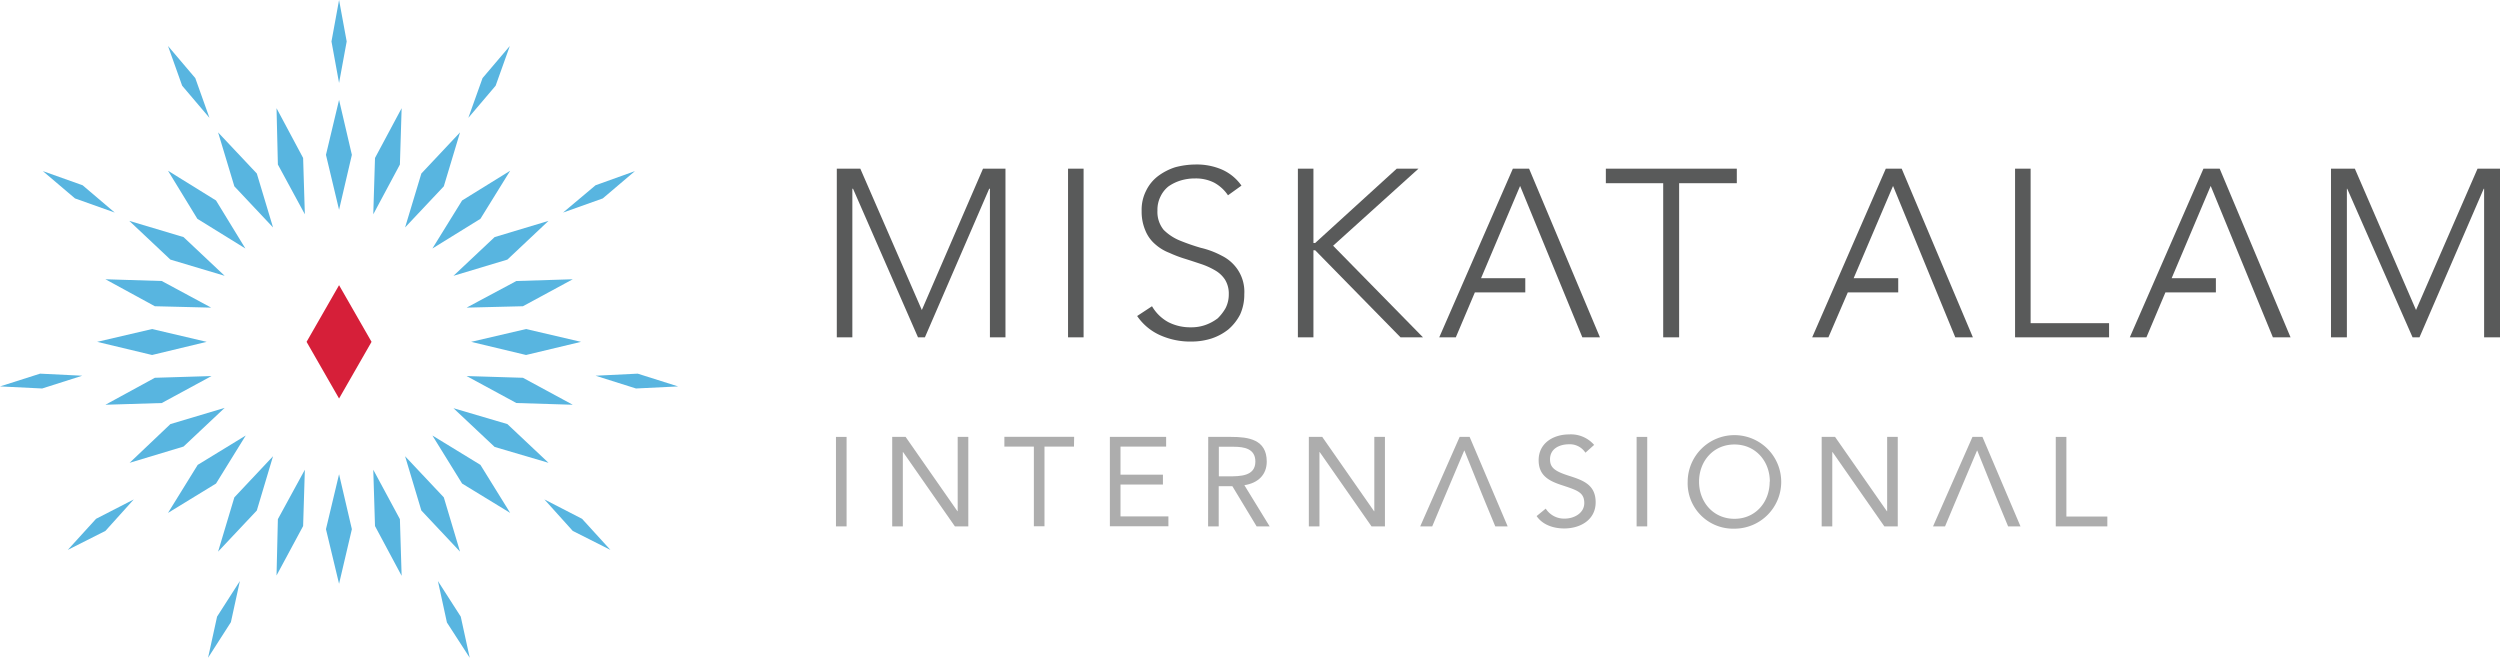 <svg id="Layer_1" data-name="Layer 1" xmlns="http://www.w3.org/2000/svg" viewBox="0 0 593.33 156.11"><defs><style>.cls-1{fill:#d61f39;}.cls-2{fill:#58b5e0;}.cls-3{fill:#595a5a;}.cls-4{fill:#adadad;}</style></defs><title>logo-mai-baru</title><polygon class="cls-1" points="80.47 67.68 72.76 81.13 80.47 94.58 88.18 81.13 80.47 67.68"/><polygon class="cls-2" points="65.63 136.58 71.94 124.85 72.35 111.48 65.95 123.21 65.63 136.58"/><polygon class="cls-2" points="88.59 50.86 94.91 39.05 95.32 25.68 89 37.49 88.59 50.86"/><polygon class="cls-2" points="51.76 130.92 60.95 121.16 64.8 108.28 55.62 118.04 51.76 130.92"/><polygon class="cls-2" points="96.14 53.98 105.33 44.22 109.18 31.42 100 41.18 96.14 53.98"/><polygon class="cls-2" points="39.87 121.73 51.27 114.76 58.32 103.36 46.92 110.33 39.87 121.73"/><polygon class="cls-2" points="102.62 58.98 114.02 51.93 121.08 40.52 109.67 47.58 102.62 58.98"/><polygon class="cls-2" points="30.76 109.84 43.56 105.98 53.32 96.8 40.44 100.65 30.76 109.84"/><polygon class="cls-2" points="107.62 65.46 120.42 61.61 130.18 52.42 117.39 56.27 107.62 65.46"/><polygon class="cls-2" points="25.02 96.06 38.39 95.65 50.2 89.25 36.75 89.66 25.02 96.06"/><polygon class="cls-2" points="110.74 73.01 124.11 72.68 135.93 66.28 122.55 66.69 110.74 73.01"/><polygon class="cls-2" points="23.05 81.13 36.09 84.25 49.05 81.13 36.09 78.09 23.05 81.13"/><polygon class="cls-2" points="111.81 81.13 124.85 84.25 137.89 81.13 124.85 78.09 111.81 81.13"/><polygon class="cls-2" points="25.02 66.28 36.75 72.68 50.12 73.01 38.39 66.69 25.02 66.28"/><polygon class="cls-2" points="110.74 89.25 122.55 95.65 135.93 96.06 124.11 89.66 110.74 89.25"/><polygon class="cls-2" points="30.68 52.42 40.44 61.61 53.32 65.46 43.56 56.27 30.68 52.42"/><polygon class="cls-2" points="107.62 96.88 117.39 106.07 130.18 109.84 120.42 100.65 107.62 96.88"/><polygon class="cls-2" points="39.87 40.52 46.84 51.93 58.24 58.98 51.27 47.58 39.87 40.52"/><polygon class="cls-2" points="102.62 103.36 109.67 114.76 121.08 121.73 114.02 110.33 102.62 103.36"/><polygon class="cls-2" points="51.76 31.42 55.62 44.22 64.8 53.98 60.95 41.18 51.76 31.42"/><polygon class="cls-2" points="96.14 108.28 100 121.16 109.18 130.92 105.33 118.04 96.14 108.28"/><polygon class="cls-2" points="65.63 25.68 65.95 39.05 72.35 50.86 71.94 37.49 65.63 25.68"/><polygon class="cls-2" points="88.59 111.48 89 124.85 95.32 136.66 94.91 123.21 88.59 111.48"/><polygon class="cls-2" points="80.47 23.71 77.36 36.75 80.47 49.79 83.51 36.75 80.47 23.71"/><polygon class="cls-2" points="80.47 112.55 77.36 125.59 80.47 138.55 83.51 125.59 80.47 112.55"/><polygon class="cls-2" points="111.15 27.97 117.63 20.34 121 10.91 114.52 18.54 111.15 27.97"/><polygon class="cls-2" points="133.63 50.45 143.06 47.09 150.69 40.61 141.34 43.97 133.63 50.45"/><polygon class="cls-2" points="10.17 40.61 17.8 47.09 27.23 50.45 19.61 43.97 10.17 40.61"/><polygon class="cls-2" points="39.87 10.91 43.23 20.34 49.71 27.97 46.35 18.54 39.87 10.91"/><polygon class="cls-2" points="80.47 0 78.67 9.84 80.47 19.69 82.28 9.84 80.47 0"/><polygon class="cls-2" points="49.38 156.11 54.8 147.66 56.93 137.9 51.52 146.34 49.38 156.11"/><polygon class="cls-2" points="16.08 130.51 25.02 126 31.75 118.53 22.8 123.13 16.08 130.51"/><polygon class="cls-2" points="0 91.71 10.01 92.2 19.52 89.17 9.52 88.68 0 91.71"/><polygon class="cls-2" points="141.34 89.17 150.94 92.2 160.94 91.71 151.35 88.68 141.34 89.17"/><polygon class="cls-2" points="129.2 118.53 135.93 126 144.87 130.51 138.14 123.13 129.2 118.53"/><polygon class="cls-2" points="103.93 137.9 106.07 147.74 111.48 156.11 109.35 146.34 103.93 137.9"/><polygon class="cls-3" points="198.6 40.03 204.18 40.03 218.78 73.58 233.3 40.03 238.63 40.03 238.63 80.06 234.94 80.06 234.94 44.79 234.77 44.79 219.51 80.06 217.87 80.06 202.45 44.79 202.29 44.79 202.29 80.06 198.6 80.06 198.6 40.03"/><rect class="cls-3" x="253.48" y="40.03" width="3.69" height="40.03"/><path class="cls-3" d="M273.41,72.68a10,10,0,0,0,3.86,3.77,11.35,11.35,0,0,0,5.33,1.23,10,10,0,0,0,3.53-.57A10.72,10.72,0,0,0,289,75.55a10.92,10.92,0,0,0,1.89-2.46,7.15,7.15,0,0,0,.74-3.28,6.31,6.31,0,0,0-.9-3.45,6.87,6.87,0,0,0-2.38-2.21,17.25,17.25,0,0,0-3.28-1.48c-1.23-.41-2.46-.82-3.77-1.23A30,30,0,0,1,277.51,60a10.9,10.9,0,0,1-3.36-2.05,8.44,8.44,0,0,1-2.3-3.2,11.31,11.31,0,0,1-.9-4.68A9.92,9.92,0,0,1,272,45.28a9.59,9.59,0,0,1,2.79-3.45,13.92,13.92,0,0,1,4.1-2.13,19.27,19.27,0,0,1,4.92-.66,15.09,15.09,0,0,1,6.07,1.15,11.18,11.18,0,0,1,4.76,3.86l-3.2,2.3a9.31,9.31,0,0,0-3.28-3,9.64,9.64,0,0,0-4.51-1,11.66,11.66,0,0,0-3.45.49,10.38,10.38,0,0,0-2.87,1.39,6.75,6.75,0,0,0-1.89,2.38,7,7,0,0,0-.74,3.36,6.72,6.72,0,0,0,1.48,4.59,11.7,11.7,0,0,0,3.86,2.54A49.36,49.36,0,0,0,285,58.82a20.34,20.34,0,0,1,5,1.89A9.72,9.72,0,0,1,293.75,64a9.45,9.45,0,0,1,1.56,5.82,11.34,11.34,0,0,1-1,4.84,11.81,11.81,0,0,1-2.79,3.53,13,13,0,0,1-3.94,2.13,15.58,15.58,0,0,1-4.76.74,17.44,17.44,0,0,1-7.22-1.39A13,13,0,0,1,269.88,75Z"/><polygon class="cls-3" points="308.03 40.03 311.72 40.03 311.72 57.67 312.13 57.67 331.49 40.03 336.65 40.03 316.39 58.32 337.72 80.06 332.39 80.06 312.13 59.39 311.72 59.39 311.72 80.06 308.03 80.06 308.03 40.03"/><polygon class="cls-3" points="394.73 43.48 381.12 43.48 381.12 40.03 412.2 40.03 412.2 43.48 398.51 43.48 398.51 80.06 394.73 80.06 394.73 43.48"/><polygon class="cls-3" points="362.9 40.03 359.05 40.03 341.58 80.06 345.51 80.06 350.03 69.4 362 69.4 362 66.03 351.5 66.03 360.77 44.13 375.54 80.06 379.72 80.06 362.9 40.03"/><polygon class="cls-3" points="478.24 40.03 481.93 40.03 481.93 76.7 500.55 76.7 500.55 80.06 478.24 80.06 478.24 40.03"/><polygon class="cls-3" points="553.22 40.03 558.88 40.03 573.4 73.58 588 40.03 593.33 40.03 593.33 80.06 589.56 80.06 589.56 44.79 589.47 44.79 574.22 80.06 572.58 80.06 557.07 44.79 556.99 44.79 556.99 80.06 553.22 80.06 553.22 40.03"/><polygon class="cls-3" points="451.33 40.03 447.56 40.03 430.09 80.06 433.94 80.06 438.54 69.4 450.51 69.4 450.51 66.03 439.93 66.03 449.28 44.13 464.05 80.06 468.23 80.06 451.33 40.03"/><polygon class="cls-3" points="526.8 40.03 522.95 40.03 505.47 80.06 509.41 80.06 513.92 69.4 525.9 69.4 525.9 66.03 515.4 66.03 524.67 44.13 539.43 80.06 543.62 80.06 526.8 40.03"/><path class="cls-4" d="M198.4,103.69h2.52v21.24H198.4Z"/><path class="cls-4" d="M211.75,103.69h3.18l12.3,17.64h.06V103.69h2.52v21.24h-3.18l-12.3-17.64h-.06v17.64h-2.52Z"/><path class="cls-4" d="M254.89,106h-7v18.9h-2.52V106h-7v-2.34h16.56Z"/><path class="cls-4" d="M263.41,103.69h13.35V106H265.93v6.66H276V115H265.93v7.56H277.3v2.34H263.41Z"/><path class="cls-4" d="M286.75,103.69h5.43c4.11,0,8.46.6,8.46,5.85,0,3.09-2,5.1-5.31,5.61l6,9.78h-3.09l-5.76-9.54h-3.24v9.54h-2.52Zm2.52,9.36h2.25c2.79,0,6.42,0,6.42-3.51,0-3.06-2.67-3.51-5.13-3.51h-3.54Z"/><path class="cls-4" d="M310.63,103.69h3.18l12.3,17.64h.06V103.69h2.52v21.24h-3.18l-12.3-17.64h-.06v17.64h-2.52Z"/><path class="cls-4" d="M376.27,107.44a4.41,4.41,0,0,0-3.87-2c-2.22,0-4.53,1-4.53,3.57,0,1.95,1.08,2.82,4.47,3.9s6.36,2.13,6.36,6.3-3.63,6.21-7.47,6.21c-2.46,0-5.1-.81-6.54-2.94l2.16-1.77a5.15,5.15,0,0,0,4.53,2.37c2.16,0,4.62-1.26,4.62-3.69,0-2.61-1.77-3.06-5.55-4.32-3-1-5.28-2.31-5.28-5.85,0-4.08,3.51-6.12,7.23-6.12a7.29,7.29,0,0,1,5.94,2.49Z"/><path class="cls-4" d="M388.42,103.69h2.52v21.24h-2.52Z"/><path class="cls-4" d="M400.54,114.31a11.1,11.1,0,1,1,11.1,11.16A10.78,10.78,0,0,1,400.54,114.31Zm19.5,0c0-4.89-3.42-8.82-8.4-8.82s-8.4,3.93-8.4,8.82,3.42,8.82,8.4,8.82S420,119.2,420,114.31Z"/><path class="cls-4" d="M432.34,103.69h3.18l12.3,17.64h.06V103.69h2.52v21.24h-3.18l-12.3-17.64h-.06v17.64h-2.52Z"/><path class="cls-4" d="M487.9,103.69h2.52v18.9h9.72v2.34H487.9Z"/><polygon class="cls-4" points="348.79 103.69 346.42 103.69 337.06 124.93 339.91 124.93 342.1 119.71 343.09 117.37 347.5 106.94 347.56 106.94 351.76 117.37 352.72 119.71 354.88 124.93 357.82 124.93 348.79 103.69"/><polygon class="cls-4" points="470.5 103.69 468.13 103.69 458.77 124.93 461.62 124.93 463.81 119.71 464.8 117.37 469.21 106.94 469.27 106.94 473.47 117.37 474.43 119.71 474.43 119.71 476.59 124.93 479.53 124.93 470.5 103.69"/></svg>